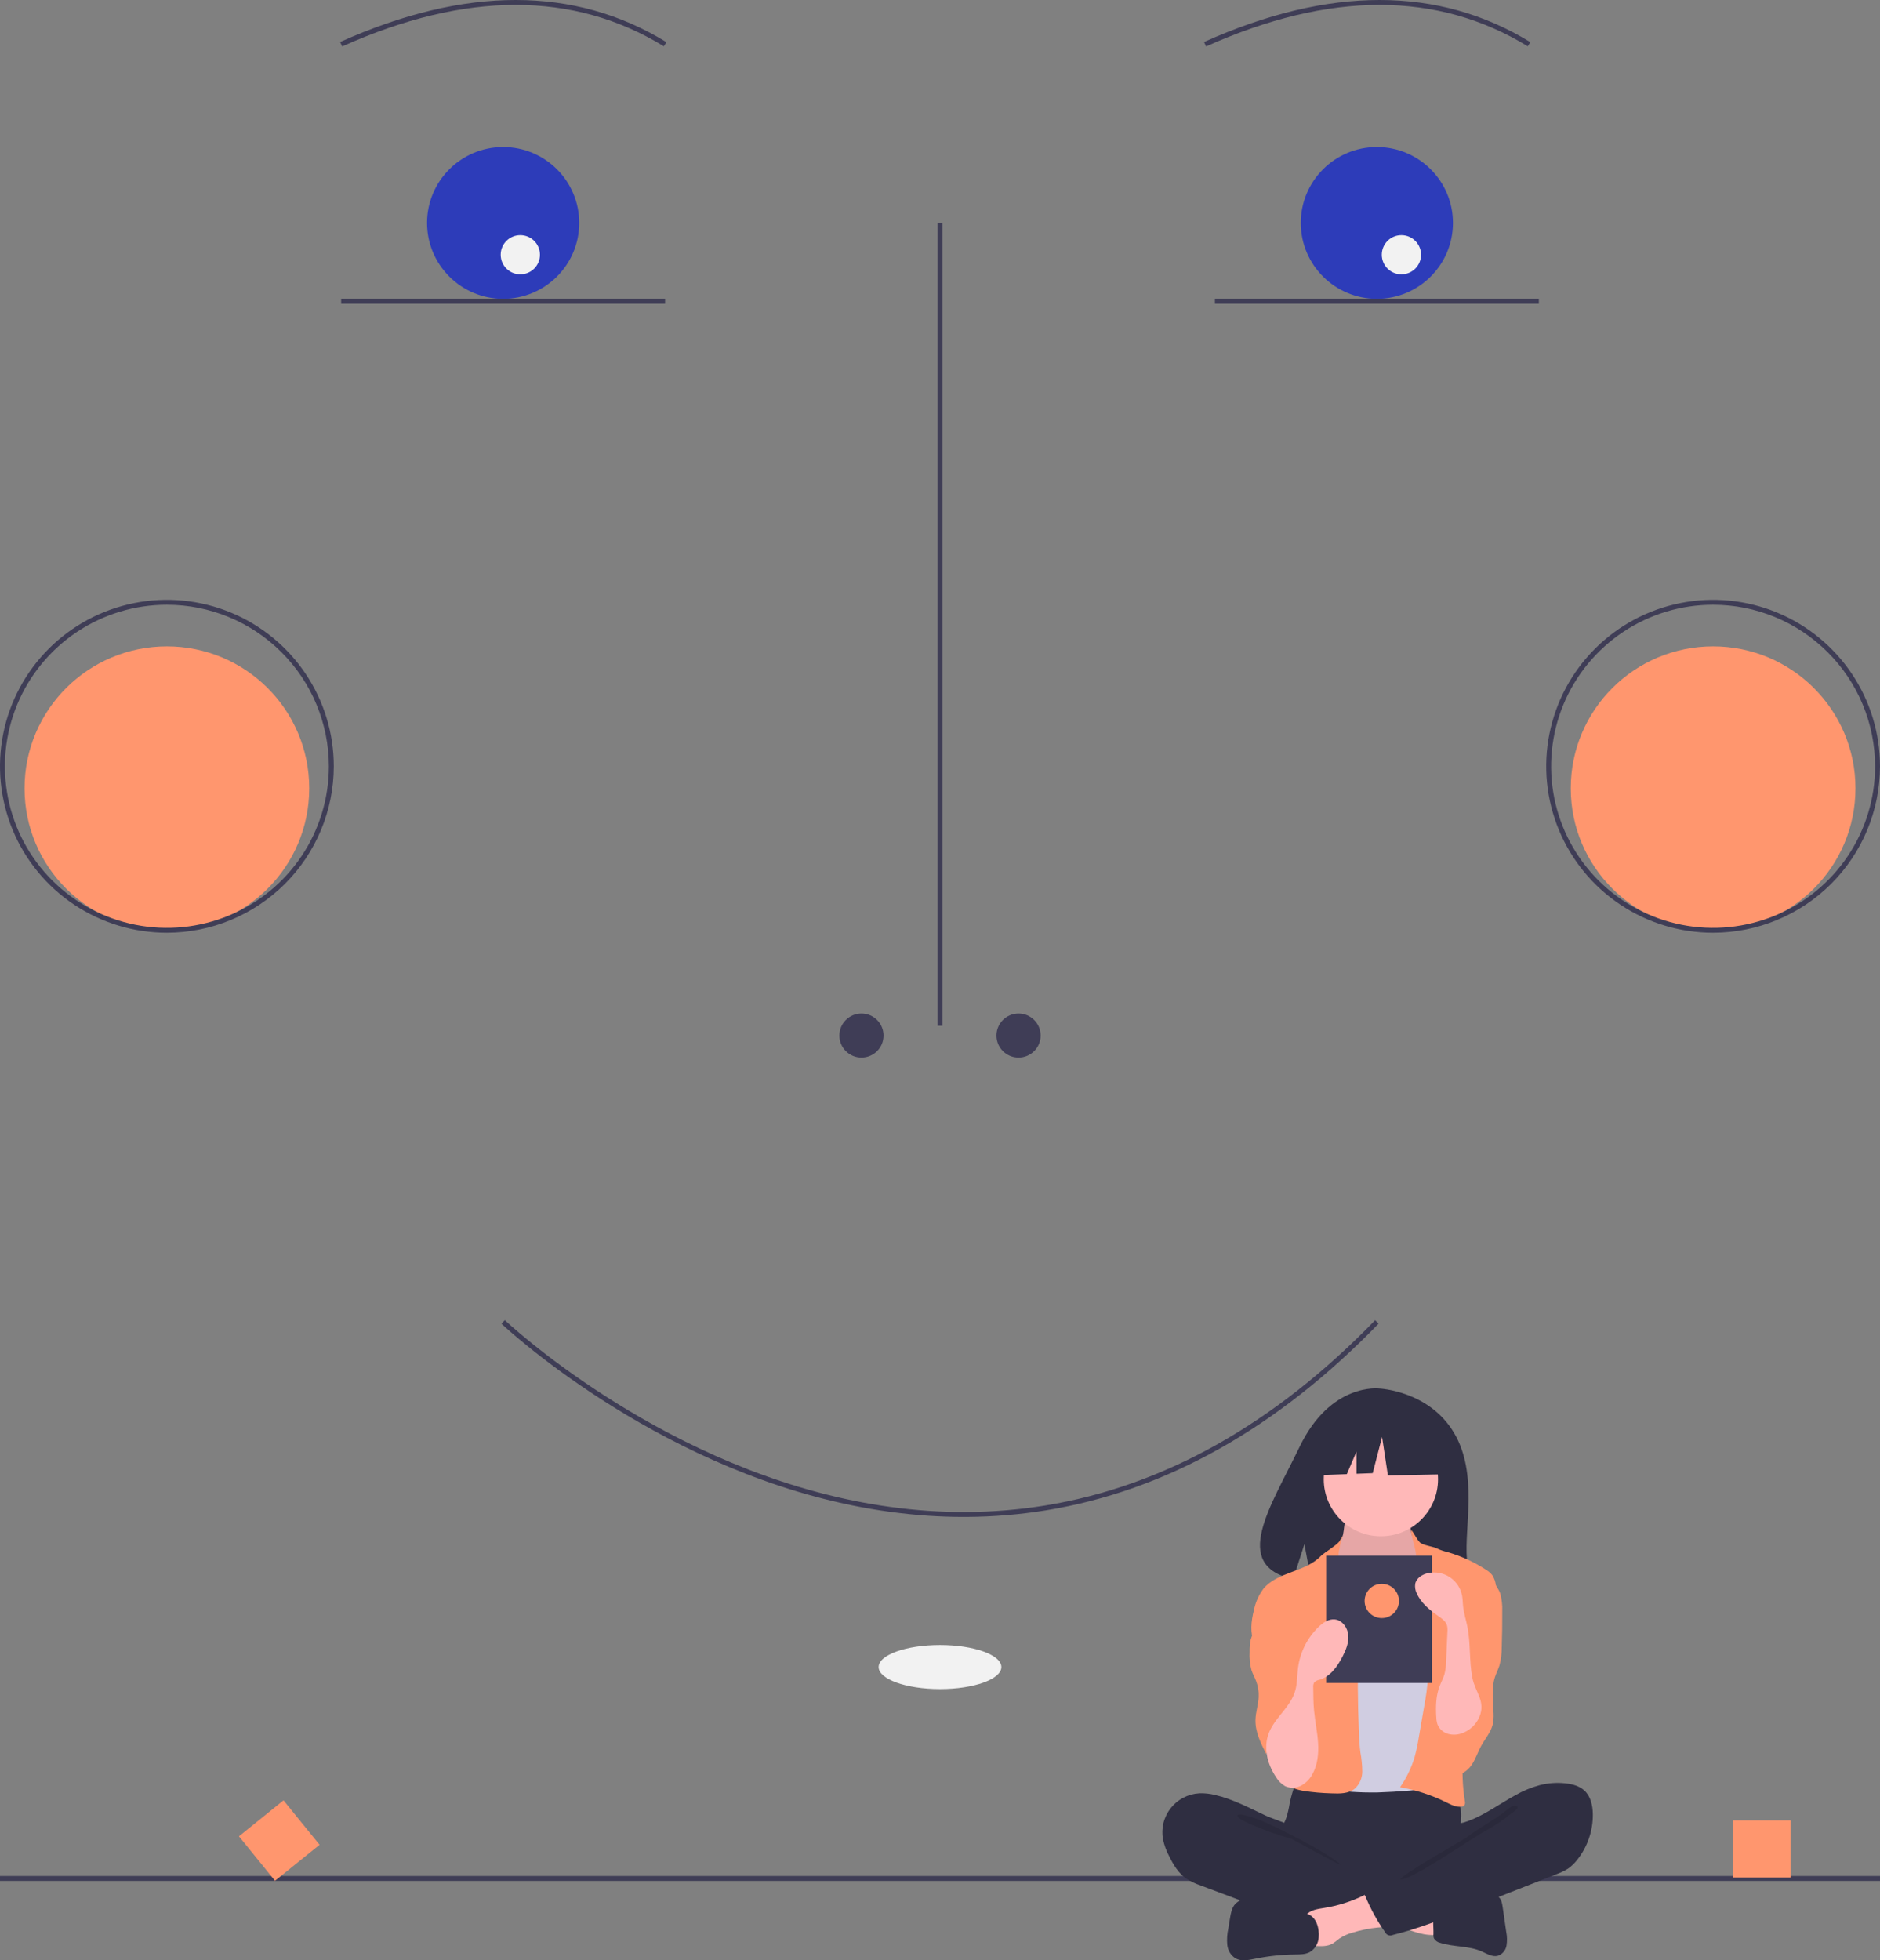 <svg width="329" height="343" viewBox="0 0 329 343" fill="none" xmlns="http://www.w3.org/2000/svg">
<rect x="0" y="0" width="329" height="343" fill="#808080" stroke="none"/>
<g clip-path="url(#clip0)">
<path d="M329 328.252H0V329.109H329V328.252Z" fill="#3F3D56"/>
<path d="M313.337 318.522H303.303V328.527H313.337V318.522Z" fill="#FF966E"/>
<path d="M49.615 315.013L41.815 321.306L48.127 329.085L55.927 322.791L49.615 315.013Z" fill="#FF966E"/>
<path d="M164.93 39.005H164.07V179.482H164.93V39.005Z" fill="#3F3D56"/>
<path d="M269.299 52.281H212.604V53.138H269.299V52.281Z" fill="#3F3D56"/>
<path d="M116.396 52.281H59.701V53.138H116.396V52.281Z" fill="#3F3D56"/>
<path d="M59.877 8.13L59.525 7.349C81.389 -2.458 100.599 -2.45 116.621 7.375L116.171 8.105C100.407 -1.562 81.467 -1.553 59.877 8.13Z" fill="#3F3D56"/>
<path d="M211.063 8.13L210.71 7.349C232.575 -2.458 251.784 -2.449 267.806 7.375L267.356 8.105C251.592 -1.562 232.653 -1.554 211.063 8.13Z" fill="#3F3D56"/>
<path d="M88.048 52.281C95.402 52.281 101.363 46.337 101.363 39.005C101.363 31.672 95.402 25.728 88.048 25.728C80.695 25.728 74.734 31.672 74.734 39.005C74.734 46.337 80.695 52.281 88.048 52.281Z" fill="#2D3CB9"/>
<path d="M240.952 52.281C248.305 52.281 254.266 46.337 254.266 39.005C254.266 31.672 248.305 25.728 240.952 25.728C233.598 25.728 227.637 31.672 227.637 39.005C227.637 46.337 233.598 52.281 240.952 52.281Z" fill="#2D3CB9"/>
<path d="M29.206 162.779C42.964 162.779 54.117 151.657 54.117 137.938C54.117 124.219 42.964 113.098 29.206 113.098C15.448 113.098 4.295 124.219 4.295 137.938C4.295 151.657 15.448 162.779 29.206 162.779Z" fill="#FF966E"/>
<path d="M299.794 162.779C313.552 162.779 324.705 151.657 324.705 137.938C324.705 124.219 313.552 113.098 299.794 113.098C286.036 113.098 274.882 124.219 274.882 137.938C274.882 151.657 286.036 162.779 299.794 162.779Z" fill="#FF966E"/>
<path d="M168.6 265.424C166.573 265.424 164.465 265.352 162.324 265.21C157.912 264.902 153.525 264.302 149.192 263.417C113.878 256.233 88.008 231.859 87.751 231.614L88.345 230.995C88.601 231.238 114.299 255.444 149.364 262.578C153.659 263.456 158.008 264.049 162.382 264.355C164.723 264.511 167.024 264.584 169.221 264.565C173.803 264.539 178.376 264.158 182.899 263.427C203.643 260.052 223.071 249.144 240.643 231.007L241.26 231.601C223.557 249.875 203.968 260.867 183.038 264.272C178.471 265.011 173.854 265.395 169.227 265.421C169.019 265.423 168.809 265.424 168.6 265.424Z" fill="#3F3D56"/>
<path d="M29.206 163.207C23.43 163.207 17.783 161.499 12.98 158.299C8.177 155.099 4.434 150.55 2.223 145.229C0.013 139.907 -0.566 134.051 0.561 128.402C1.688 122.752 4.47 117.563 8.554 113.49C12.639 109.417 17.843 106.644 23.508 105.52C29.174 104.396 35.046 104.973 40.383 107.177C45.72 109.381 50.281 113.114 53.49 117.903C56.7 122.693 58.413 128.323 58.413 134.084C58.404 141.805 55.324 149.207 49.849 154.667C44.373 160.127 36.95 163.198 29.206 163.207ZM29.206 105.817C23.6 105.817 18.119 107.475 13.457 110.581C8.796 113.687 5.162 118.101 3.017 123.266C0.871 128.431 0.31 134.115 1.404 139.598C2.497 145.081 5.197 150.118 9.162 154.071C13.126 158.024 18.177 160.716 23.676 161.807C29.175 162.898 34.874 162.338 40.054 160.199C45.234 158.059 49.661 154.436 52.776 149.788C55.891 145.139 57.553 139.674 57.553 134.084C57.545 126.589 54.556 119.404 49.241 114.105C43.927 108.806 36.722 105.825 29.206 105.817Z" fill="#3F3D56"/>
<path d="M299.794 163.207C294.017 163.207 288.371 161.499 283.568 158.299C278.765 155.099 275.021 150.55 272.811 145.229C270.6 139.907 270.022 134.051 271.149 128.402C272.276 122.752 275.057 117.563 279.142 113.49C283.226 109.417 288.43 106.644 294.096 105.52C299.761 104.396 305.634 104.973 310.97 107.177C316.307 109.381 320.869 113.114 324.078 117.903C327.287 122.693 329 128.323 329 134.084C328.991 141.805 325.911 149.207 320.436 154.667C314.961 160.127 307.537 163.198 299.794 163.207ZM299.794 105.817C294.187 105.817 288.706 107.475 284.045 110.581C279.383 113.687 275.75 118.101 273.604 123.266C271.459 128.431 270.897 134.115 271.991 139.598C273.085 145.081 275.785 150.118 279.749 154.071C283.714 158.024 288.765 160.716 294.263 161.807C299.762 162.898 305.462 162.338 310.642 160.199C315.821 158.059 320.249 154.436 323.364 149.788C326.478 145.139 328.141 139.674 328.141 134.084C328.132 126.589 325.143 119.404 319.829 114.105C314.515 108.806 307.309 105.825 299.794 105.817Z" fill="#3F3D56"/>
<path d="M150.756 185.049C152.891 185.049 154.621 183.324 154.621 181.195C154.621 179.066 152.891 177.34 150.756 177.34C148.621 177.34 146.89 179.066 146.89 181.195C146.89 183.324 148.621 185.049 150.756 185.049Z" fill="#3F3D56"/>
<path d="M178.244 185.049C180.379 185.049 182.11 183.324 182.11 181.195C182.11 179.066 180.379 177.34 178.244 177.34C176.109 177.34 174.379 179.066 174.379 181.195C174.379 183.324 176.109 185.049 178.244 185.049Z" fill="#3F3D56"/>
<path d="M164.5 295.547C170.43 295.547 175.238 293.821 175.238 291.692C175.238 289.563 170.43 287.837 164.5 287.837C158.57 287.837 153.762 289.563 153.762 291.692C153.762 293.821 158.57 295.547 164.5 295.547Z" fill="#F2F2F2"/>
<path d="M254.456 250.716C250.055 243.302 241.35 242.956 241.35 242.956C241.35 242.956 232.866 241.874 227.424 253.166C222.352 263.691 215.351 273.853 226.297 276.317L228.274 270.181L229.499 276.774C231.057 276.885 232.621 276.912 234.182 276.853C245.904 276.476 257.068 276.964 256.708 272.769C256.23 267.193 258.69 257.85 254.456 250.716Z" fill="#2F2E41"/>
<path d="M225.672 315.645C225.543 316.46 225.356 317.265 225.111 318.054C224.836 318.826 224.411 319.54 224.159 320.32C223.356 322.807 224.469 325.579 226.246 327.498C227.787 329.156 229.776 330.334 231.973 330.89C233.59 331.235 235.24 331.408 236.895 331.405C241.469 331.56 246.161 331.698 250.496 330.232C251.865 329.758 253.188 329.159 254.447 328.442C254.845 328.253 255.195 327.978 255.472 327.637C255.763 327.138 255.892 326.561 255.842 325.986C255.833 324.052 255.44 322.128 255.533 320.197C255.585 319.127 255.785 318.058 255.687 316.991C255.55 315.78 255.041 314.641 254.23 313.729C253.418 312.817 252.344 312.177 251.154 311.898C249.909 311.706 248.642 311.706 247.398 311.898C244.148 312.209 240.885 312.355 237.62 312.334C234.285 312.313 230.97 311.805 227.651 311.752C226.67 311.736 226.69 312.038 226.377 312.985C226.089 313.857 225.854 314.745 225.672 315.645Z" fill="#2F2E41"/>
<path d="M235.138 267.897C235.039 268.746 234.753 269.563 234.3 270.289C233.72 271.08 232.774 271.532 232.149 272.29C231.21 273.429 231.156 275.033 231.152 276.509C231.148 277.868 231.176 279.318 231.936 280.446C232.477 281.147 233.149 281.737 233.914 282.185C236.765 284.1 239.845 286.051 243.282 286.114C244.706 286.14 246.233 285.773 247.17 284.704C247.575 284.201 247.893 283.635 248.112 283.029C248.99 280.869 249.523 278.584 249.69 276.259C249.817 275.166 249.715 274.058 249.39 273.007C248.972 271.846 248.128 270.891 247.57 269.79C246.91 268.481 246.669 267.002 246.879 265.552C246.906 265.45 246.898 265.342 246.854 265.245C246.809 265.194 246.751 265.153 246.687 265.127C246.623 265.102 246.554 265.091 246.485 265.096L239.67 264.607C239.035 264.575 238.403 264.503 237.777 264.391C237.41 264.316 236.44 263.796 236.089 263.935C235.441 264.191 235.271 267.203 235.138 267.897Z" fill="#FFB8B8"/>
<path opacity="0.1" d="M235.138 267.897C235.039 268.746 234.753 269.563 234.3 270.289C233.72 271.08 232.774 271.532 232.149 272.29C231.21 273.429 231.156 275.033 231.152 276.509C231.148 277.868 231.176 279.318 231.936 280.446C232.477 281.147 233.149 281.737 233.914 282.185C236.765 284.1 239.845 286.051 243.282 286.114C244.706 286.14 246.233 285.773 247.17 284.704C247.575 284.201 247.893 283.635 248.112 283.029C248.99 280.869 249.523 278.584 249.69 276.259C249.817 275.166 249.715 274.058 249.39 273.007C248.972 271.846 248.128 270.891 247.57 269.79C246.91 268.481 246.669 267.002 246.879 265.552C246.906 265.45 246.898 265.342 246.854 265.245C246.809 265.194 246.751 265.153 246.687 265.127C246.623 265.102 246.554 265.091 246.485 265.096L239.67 264.607C239.035 264.575 238.403 264.503 237.777 264.391C237.41 264.316 236.44 263.796 236.089 263.935C235.441 264.191 235.271 267.203 235.138 267.897Z" fill="black"/>
<path d="M241.655 268.808C247.177 268.808 251.654 264.344 251.654 258.838C251.654 253.332 247.177 248.868 241.655 248.868C236.133 248.868 231.657 253.332 231.657 258.838C231.657 264.344 236.133 268.808 241.655 268.808Z" fill="#FFB8B8"/>
<path d="M236.54 281.169C237.034 281.739 237.63 282.214 238.296 282.568C238.992 282.855 239.738 282.996 240.49 282.985C242.293 283.035 244.247 282.706 245.5 281.414C247.117 279.748 247.063 277.062 248.33 275.119C248.432 274.943 248.572 274.791 248.739 274.674C248.951 274.558 249.191 274.503 249.433 274.514C251.033 274.5 252.427 275.534 253.684 276.52C254.276 276.927 254.784 277.443 255.181 278.041C255.43 278.524 255.6 279.045 255.686 279.582C256.24 282.634 256.583 285.722 256.712 288.822C256.823 290.531 256.934 292.242 256.926 293.955C256.899 299.599 255.583 305.149 254.275 310.64C254.106 311.347 253.876 312.138 253.231 312.477C252.943 312.606 252.634 312.681 252.319 312.699C248.579 313.201 244.817 313.513 241.045 313.635C239.573 313.658 238.101 313.622 236.63 313.528C236.377 313.525 236.126 313.481 235.887 313.399C235.562 313.244 235.283 313.007 235.076 312.713C233.036 310.149 232.915 306.604 232.928 303.331C232.96 295.328 233.247 287.332 233.788 279.342C233.833 278.682 233.843 277.881 233.366 277.363C234.294 278.734 235.358 280.009 236.54 281.169Z" fill="#D0CDE1"/>
<path d="M234.422 269.657C234.085 270.266 231.595 271.78 231.114 272.285C228.429 275.108 223.527 275.002 221.071 278.025C220.257 279.134 219.696 280.406 219.428 281.754C218.961 283.633 218.712 285.683 219.494 287.455C220.247 289.16 221.831 290.339 222.907 291.862C224.088 293.534 224.62 295.564 225.129 297.546C225.504 299.009 225.883 300.508 225.737 302.012C225.571 303.721 224.741 305.286 224.251 306.932C223.762 308.578 223.677 310.539 224.81 311.833C225.641 312.784 226.946 313.16 228.193 313.372C229.791 313.612 231.402 313.752 233.016 313.791C234.442 313.854 236.014 313.866 237.11 312.955C237.52 312.568 237.846 312.102 238.068 311.584C238.29 311.067 238.402 310.51 238.399 309.947C238.386 308.824 238.275 307.704 238.067 306.6C237.915 305.446 237.857 304.282 237.808 303.119C237.589 297.9 237.559 292.679 237.718 287.454C237.798 286.368 237.745 285.277 237.559 284.204C237.253 282.806 236.496 281.557 235.864 280.273C234.6 277.854 234.028 275.135 234.21 272.414C234.401 269.618 235.624 267.488 234.422 269.657Z" fill="#FF966E"/>
<path d="M248.463 269.869C248.977 270.396 250.725 270.57 251.379 270.909C251.995 271.193 252.637 271.415 253.297 271.571C255.683 272.258 257.954 273.297 260.032 274.654C260.464 274.906 260.845 275.234 261.158 275.624C261.488 276.158 261.7 276.756 261.781 277.378C262.166 278.948 262.357 280.559 262.352 282.175C262.275 283.887 261.758 285.545 261.245 287.181L259.328 293.292C257.897 297.854 256.457 302.461 256.054 307.223C255.832 309.863 255.931 312.52 256.349 315.136C256.389 315.263 256.4 315.397 256.384 315.529C256.367 315.661 256.322 315.788 256.253 315.902C256.126 316.027 255.96 316.103 255.783 316.117C254.858 316.262 253.962 315.791 253.124 315.375C250.562 314.104 247.828 313.211 245.007 312.727C246.109 311.138 246.96 309.39 247.528 307.544C247.851 306.372 248.106 305.182 248.29 303.98L249.182 298.837C249.545 296.957 249.8 295.058 249.947 293.15C250.014 292.433 249.972 291.711 249.823 291.007C249.617 290.337 249.344 289.69 249.008 289.075C247.538 286.026 246.849 282.548 247.427 279.215C247.68 277.756 248.172 276.296 247.967 274.83C247.77 273.42 247.975 272.325 247.612 270.93C246.123 265.202 247.495 268.877 248.463 269.869Z" fill="#FF966E"/>
<path d="M221.046 282.845C220.376 284.231 219.256 285.413 218.874 286.904C218.726 287.601 218.662 288.313 218.685 289.025C218.619 290.099 218.725 291.176 219.001 292.215C219.213 292.873 219.56 293.479 219.809 294.124C220.157 295.025 220.311 295.988 220.264 296.952C220.196 298.288 219.741 299.584 219.706 300.921C219.65 303.023 220.625 304.999 221.576 306.876C221.816 306.284 222.182 305.752 222.649 305.317C223.116 304.881 223.673 304.553 224.281 304.354C224.889 304.156 225.533 304.092 226.168 304.168C226.803 304.244 227.414 304.457 227.958 304.792C228.175 304.526 228.279 304.184 228.245 303.841C228.315 301.402 228.383 298.964 228.449 296.525C228.552 292.753 228.65 288.931 227.78 285.258C227.453 283.578 226.724 282.002 225.655 280.663C225.065 279.986 223.061 278.202 222.093 278.961C221.657 279.302 221.759 280.23 221.69 280.701C221.586 281.444 221.369 282.167 221.046 282.845Z" fill="#FF966E"/>
<path d="M262.547 278.85C262.817 279.849 262.932 280.884 262.89 281.919C262.902 284.027 262.874 286.135 262.806 288.242C262.816 289.323 262.677 290.401 262.394 291.444C262.177 292.122 261.843 292.759 261.62 293.435C260.95 295.461 261.316 297.659 261.373 299.792C261.414 300.483 261.355 301.175 261.198 301.849C260.845 303.171 259.895 304.239 259.232 305.438C258.602 306.575 258.222 307.851 257.47 308.912C256.719 309.974 255.417 310.815 254.155 310.489C253.199 310.242 252.52 309.399 252.05 308.532C251.025 306.628 250.674 304.435 251.055 302.307C251.527 299.718 253.052 297.421 253.602 294.848C254.357 291.314 253.209 287.668 253.243 284.055C253.228 283.488 253.305 282.923 253.471 282.382C253.826 281.58 254.328 280.852 254.952 280.235C255.667 279.408 256.331 278.539 256.941 277.632C257.351 277.022 257.908 275.455 258.634 275.325C260.256 275.034 262.145 277.6 262.547 278.85Z" fill="#FF966E"/>
<path d="M212.63 314.073C211.733 313.848 210.809 313.75 209.884 313.782C208.913 313.836 207.965 314.095 207.102 314.542C206.239 314.989 205.481 315.615 204.88 316.377C204.278 317.139 203.846 318.02 203.612 318.961C203.378 319.902 203.348 320.883 203.523 321.836C203.747 322.87 204.113 323.867 204.611 324.801C205.339 326.274 206.212 327.744 207.56 328.688C208.372 329.207 209.247 329.622 210.163 329.923L217.261 332.59C218.306 332.982 219.35 333.375 220.405 333.738C225.703 335.565 231.227 336.66 236.823 336.993C238.526 337.152 240.243 337.065 241.921 336.736C242.327 336.683 242.698 336.482 242.965 336.173C243.1 335.938 243.18 335.675 243.198 335.405L243.635 332.355C243.733 331.931 243.72 331.488 243.598 331.07C243.341 330.579 242.925 330.188 242.418 329.961C237.751 327.288 232.302 325.814 228.374 322.145C227.449 321.282 226.675 319.913 225.552 319.326C224.277 318.661 222.777 318.281 221.46 317.668C218.581 316.328 215.75 314.788 212.63 314.073Z" fill="#2F2E41"/>
<path opacity="0.1" d="M219.717 318.184C222.226 318.968 232.819 324.4 234.635 326.296C234.392 326.383 226.134 321.769 225.886 321.695C223.615 321.073 221.391 320.291 219.23 319.356C218.8 319.157 216.435 318.224 216.542 317.683C216.662 317.072 219.271 318.045 219.717 318.184Z" fill="black"/>
<path d="M251.019 338.575C251.162 338.585 251.303 338.543 251.417 338.458C251.467 338.394 251.504 338.32 251.525 338.242C251.547 338.164 251.552 338.082 251.542 338.001L251.53 333.847C250.301 333.341 249.001 333.028 247.676 332.92L241.539 332.102C241.68 332.121 240.58 334.738 240.748 335.087C241.046 335.703 243.319 336.249 243.96 336.54C246.19 337.55 248.508 338.662 251.019 338.575Z" fill="#FFB8B8"/>
<path d="M231.764 333.833C230.605 334.017 229.312 334.18 228.562 335.079C227.61 336.22 228.015 337.92 228.469 339.333C228.497 339.515 228.561 339.69 228.658 339.848C228.754 340.005 228.882 340.141 229.032 340.248C229.183 340.356 229.353 340.432 229.534 340.472C229.714 340.513 229.901 340.517 230.083 340.484C231.14 340.551 232.264 340.603 233.188 340.086C233.606 339.81 234.008 339.512 234.394 339.192C235.074 338.74 235.823 338.399 236.611 338.181C238.06 337.727 239.551 337.42 241.062 337.267C241.657 337.239 242.247 337.136 242.816 336.958C243.1 336.867 243.359 336.712 243.573 336.504C243.787 336.297 243.95 336.043 244.05 335.763C244.264 335.008 243.824 334.238 243.402 333.576C242.916 332.709 242.285 331.931 241.536 331.276C240.392 330.39 239.827 331.07 238.675 331.637C236.494 332.71 234.165 333.45 231.764 333.833Z" fill="#FFB8B8"/>
<path d="M228.736 334.874L221.378 332.705C220.496 332.399 219.574 332.22 218.64 332.176C218.173 332.157 217.707 332.237 217.273 332.412C216.84 332.587 216.449 332.852 216.126 333.19C215.555 333.858 215.392 334.77 215.25 335.636L214.946 337.488C214.743 338.421 214.685 339.38 214.775 340.331C214.824 340.807 214.981 341.265 215.235 341.671C215.488 342.077 215.831 342.42 216.237 342.674C217.255 343.228 218.503 342.957 219.639 342.726C221.934 342.258 224.269 342.008 226.612 341.98C227.492 341.97 228.416 341.981 229.194 341.569C229.646 341.302 230.025 340.929 230.3 340.483C230.574 340.036 230.735 339.53 230.768 339.007C230.913 337.425 230.384 335.359 228.736 334.874Z" fill="#2F2E41"/>
<path d="M253.912 332.984C254.865 332.817 255.707 332.277 256.621 331.958C257.908 331.508 259.302 331.508 260.665 331.513C261.166 331.468 261.669 331.568 262.114 331.803C262.715 332.202 262.869 332.999 262.971 333.711L263.587 338.007C263.751 338.808 263.768 339.633 263.637 340.44C263.566 340.843 263.387 341.22 263.121 341.531C262.854 341.842 262.508 342.076 262.12 342.209C261.158 342.459 260.215 341.846 259.306 341.443C257.036 340.437 254.396 340.694 252.029 339.942C251.803 339.897 251.588 339.804 251.401 339.67C251.213 339.536 251.056 339.364 250.94 339.165C250.859 338.927 250.83 338.674 250.855 338.423C250.896 337.042 250.604 335.157 251.02 333.837C251.395 332.651 252.847 332.984 253.912 332.984Z" fill="#2F2E41"/>
<path d="M269.482 312.344C270.952 311.977 272.476 311.873 273.983 312.038C275.186 312.17 276.426 312.504 277.304 313.334C278.374 314.345 278.717 315.908 278.746 317.377C278.793 320.303 277.82 323.154 275.993 325.444C275.546 326.023 275.016 326.532 274.418 326.955C273.774 327.357 273.087 327.687 272.371 327.939L256.473 334.191C252.291 335.836 248.094 337.486 243.732 338.57C243.612 338.628 243.483 338.661 243.351 338.668C243.218 338.674 243.086 338.655 242.962 338.61C242.837 338.565 242.723 338.495 242.626 338.405C242.528 338.316 242.45 338.208 242.396 338.087C241.003 336.103 239.834 333.972 238.911 331.732C238.868 331.679 238.837 331.616 238.823 331.548C238.809 331.481 238.811 331.411 238.83 331.345C238.849 331.279 238.883 331.218 238.93 331.168C238.977 331.118 239.036 331.079 239.101 331.057L250.345 324.614C251.17 324.185 251.938 323.657 252.634 323.042C253.12 322.572 253.518 322.02 253.809 321.411C254.042 320.925 254.064 319.78 254.362 319.421C254.653 319.07 255.65 319.042 256.111 318.903C256.76 318.705 257.396 318.465 258.015 318.186C260.53 317.064 262.77 315.433 265.181 314.119C266.534 313.348 267.979 312.752 269.482 312.344Z" fill="#2F2E41"/>
<path opacity="0.1" d="M263.107 317.155C261.176 318.602 258.674 319.932 256.76 321.417C256.106 321.924 245.213 328.03 245.059 328.841C246.845 329.142 258.224 321.204 259.852 320.412C261.453 319.564 262.961 318.552 264.353 317.394C264.717 317.112 266.262 316.262 265.216 315.947C264.626 315.769 263.543 316.866 263.107 317.155Z" fill="black"/>
<path d="M252.51 250.001L243.909 245.509L232.032 247.346L229.575 258.169L235.692 257.934L237.401 253.958V257.869L240.223 257.76L241.861 251.43L242.885 258.169L252.92 257.965L252.51 250.001Z" fill="#2F2E41"/>
<path d="M250.59 272.202H232.082V294.476H250.59V272.202Z" fill="#3F3D56"/>
<path d="M223.296 310.942C223.685 311.602 224.238 312.15 224.901 312.535C225.337 312.733 225.812 312.83 226.29 312.817C226.768 312.804 227.237 312.682 227.661 312.461C228.508 312.009 229.201 311.316 229.653 310.47C230.588 308.824 230.781 306.855 230.665 304.967C230.548 303.079 230.144 301.22 229.965 299.337C229.835 297.968 229.824 296.591 229.814 295.216C229.781 294.927 229.842 294.635 229.987 294.382C230.237 294.134 230.56 293.973 230.909 293.923C232.796 293.364 234.048 291.601 234.946 289.855C235.545 288.688 236.067 287.414 235.951 286.108C235.835 284.803 234.894 283.488 233.587 283.355C232.509 283.245 231.514 283.928 230.737 284.68C228.775 286.59 227.515 289.102 227.158 291.812C226.987 293.139 227.036 294.503 226.674 295.791C225.901 298.542 223.483 300.229 222.277 302.704C220.949 305.432 221.682 308.529 223.296 310.942Z" fill="#FFB8B8"/>
<path d="M258.885 300.432C258.61 301.07 258.21 301.647 257.708 302.128C257.205 302.609 256.612 302.985 255.961 303.234C255.153 303.557 254.261 303.612 253.42 303.389C253.002 303.273 252.617 303.063 252.294 302.775C251.971 302.487 251.719 302.129 251.557 301.728C251.429 301.324 251.358 300.904 251.348 300.481C251.227 298.625 251.274 296.714 251.949 294.981C252.21 294.313 252.561 293.679 252.767 292.992C252.969 292.198 253.073 291.383 253.075 290.564L253.297 285.502C253.334 285.135 253.308 284.764 253.222 284.404C253 283.672 252.314 283.196 251.684 282.759C250.163 281.704 248.659 280.473 247.922 278.778C247.669 278.268 247.578 277.693 247.662 277.129C247.87 276.124 248.887 275.473 249.893 275.254C250.551 275.111 251.231 275.102 251.893 275.227C252.554 275.353 253.183 275.611 253.742 275.986C254.301 276.36 254.778 276.844 255.145 277.407C255.511 277.97 255.759 278.602 255.875 279.264C255.974 279.835 255.973 280.418 256.031 280.995C256.155 282.219 256.544 283.398 256.788 284.604C257.388 287.574 257.077 290.644 257.671 293.613C258.167 296.096 260.039 297.716 258.885 300.432Z" fill="#FFB8B8"/>
<path d="M241.811 283.126C243.471 283.126 244.817 281.784 244.817 280.128C244.817 278.473 243.471 277.13 241.811 277.13C240.15 277.13 238.804 278.473 238.804 280.128C238.804 281.784 240.15 283.126 241.811 283.126Z" fill="#FF966E"/>
<path d="M91.055 47.998C92.953 47.998 94.491 46.465 94.491 44.572C94.491 42.68 92.953 41.146 91.055 41.146C89.157 41.146 87.619 42.68 87.619 44.572C87.619 46.465 89.157 47.998 91.055 47.998Z" fill="#F2F2F2"/>
<path d="M245.247 47.998C247.144 47.998 248.683 46.465 248.683 44.572C248.683 42.68 247.144 41.146 245.247 41.146C243.349 41.146 241.811 42.68 241.811 44.572C241.811 46.465 243.349 47.998 245.247 47.998Z" fill="#F2F2F2"/>
</g>
<defs>
<clipPath id="clip0">
<rect width="329" height="343" fill="white"/>
</clipPath>
</defs>
</svg>
